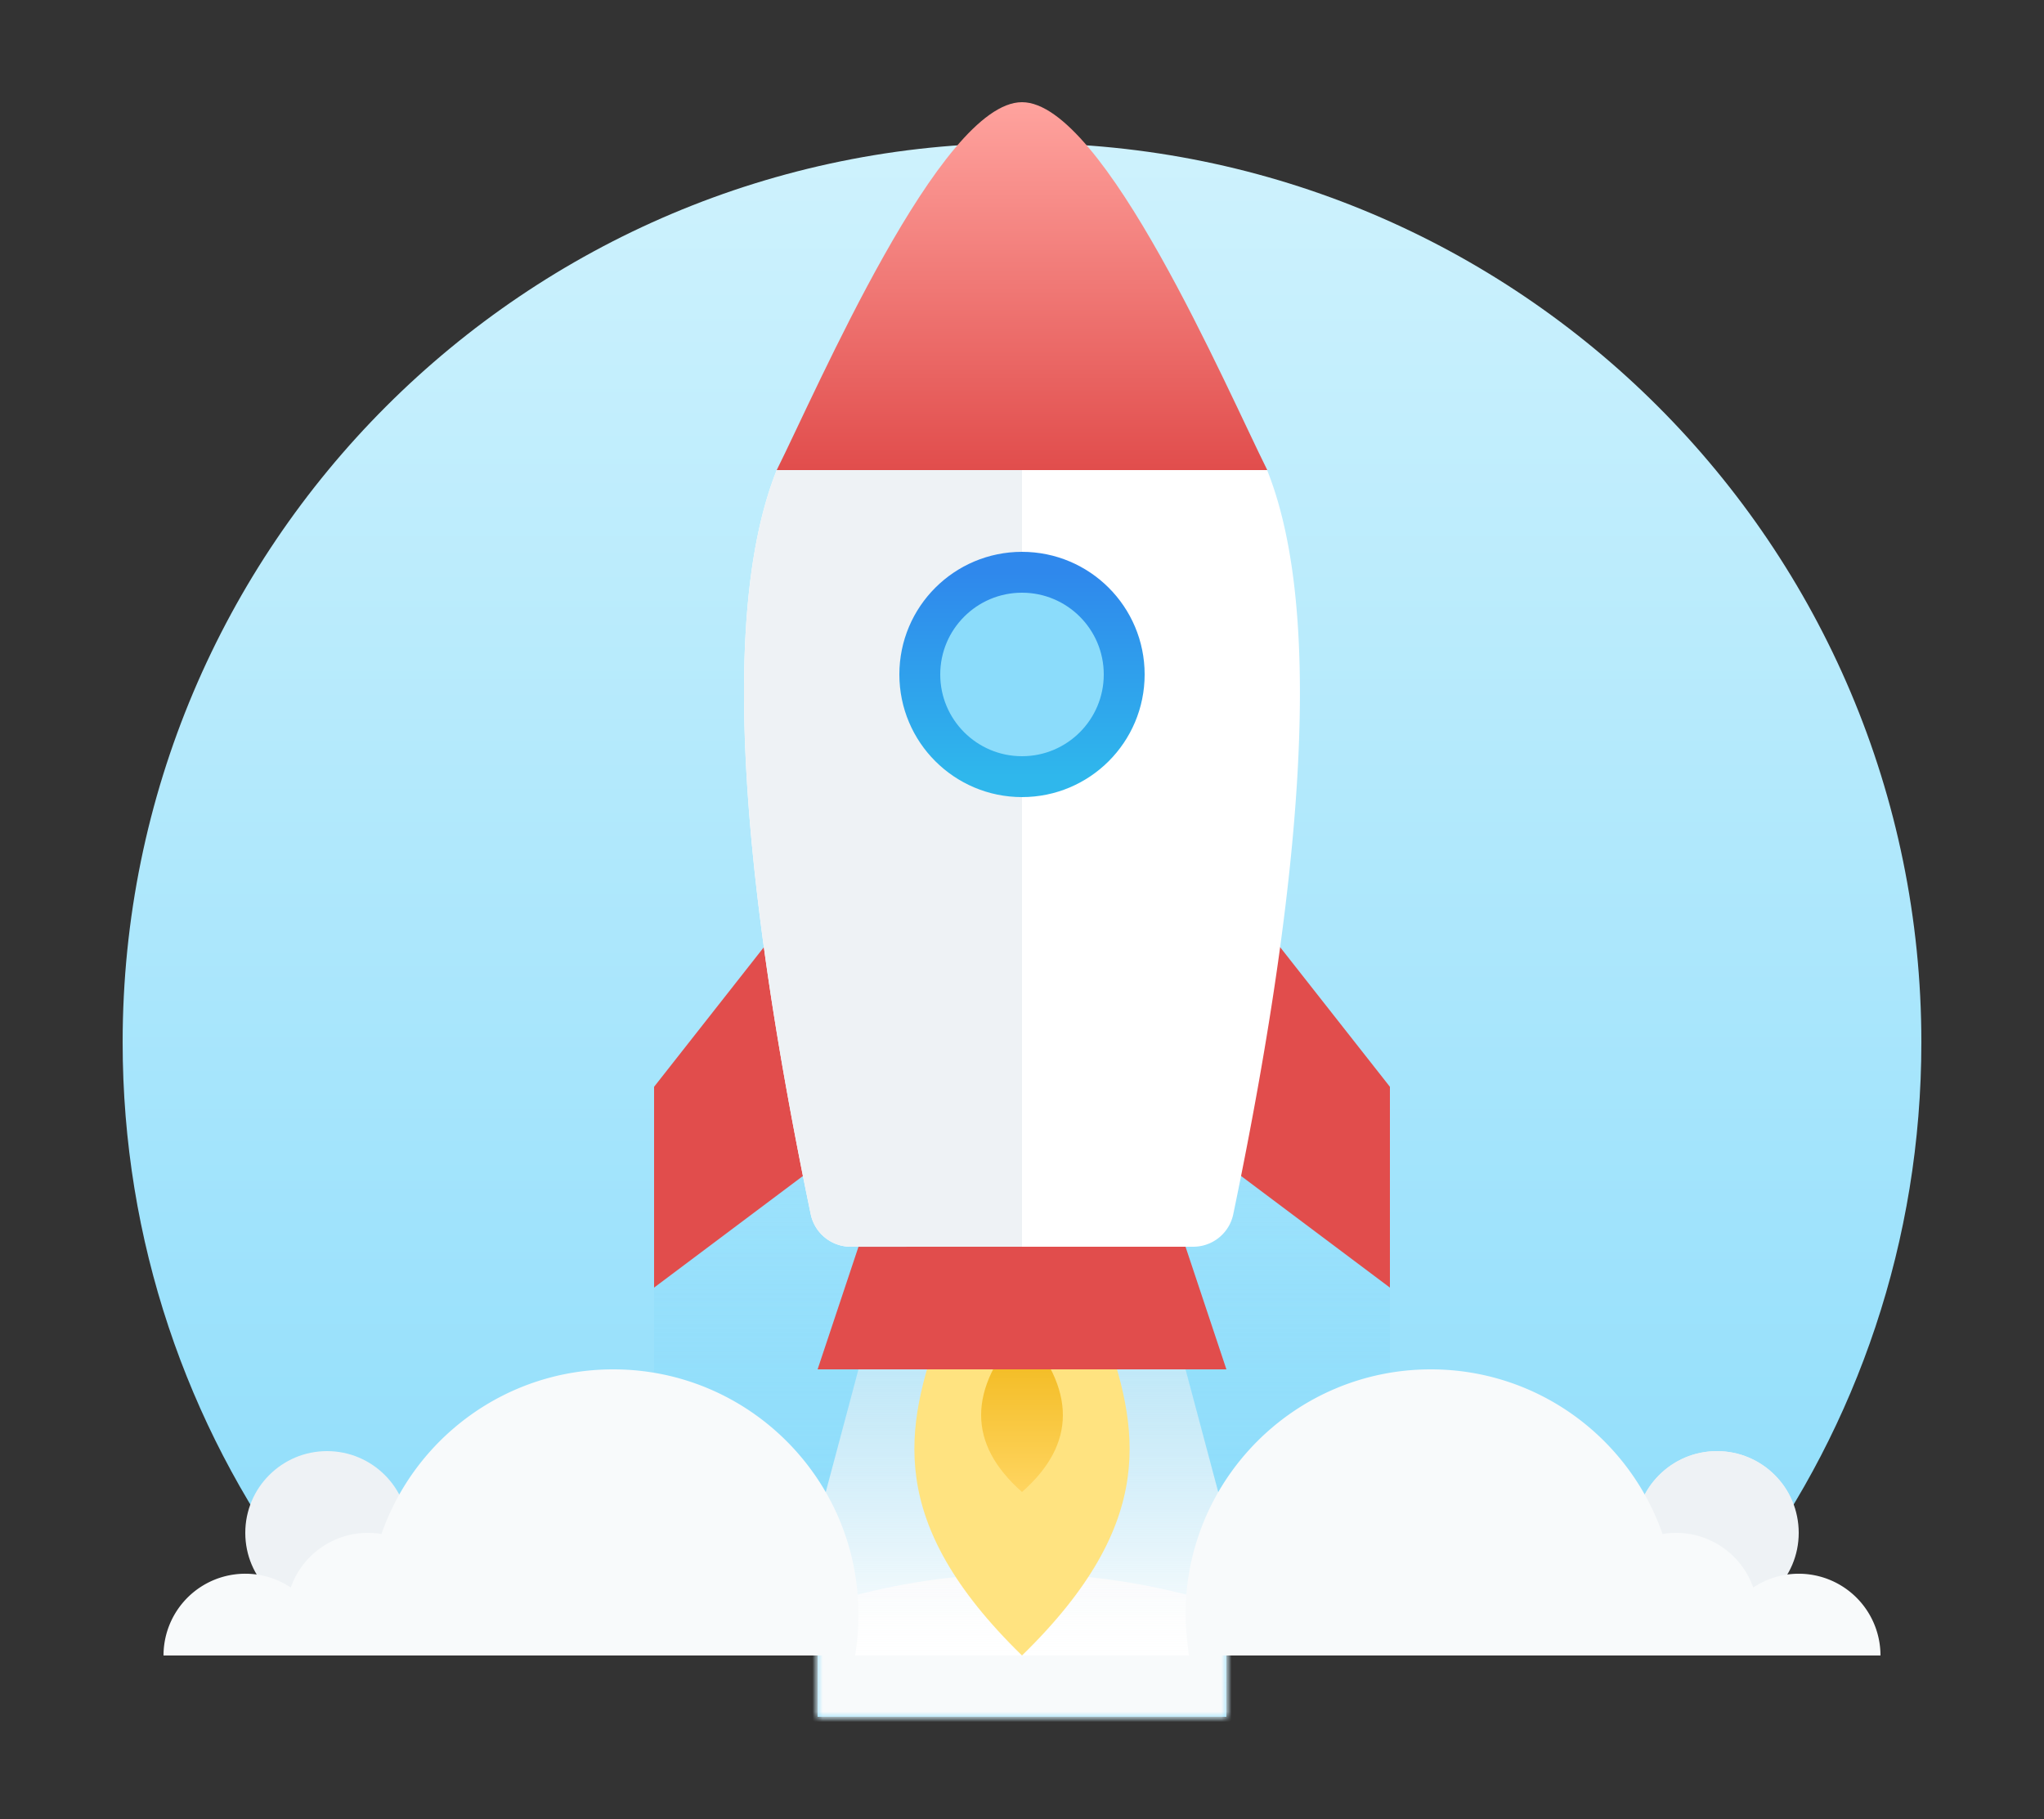 <svg xmlns="http://www.w3.org/2000/svg" xmlns:xlink="http://www.w3.org/1999/xlink" width="200" height="178" viewBox="0 0 200 178">
    <rect x="0" y="0" width="200" height="178" fill="#333333" stroke="none"/>
    <defs>
        <path id="a" d="M0 0h200v178H0z"/>
        <linearGradient id="d" x1="50%" x2="50%" y1="0%" y2="100%">
            <stop offset="0%" stop-color="#CEF2FD"/>
            <stop offset="100%" stop-color="#8BDCFB"/>
        </linearGradient>
        <path id="c" d="M17 140C6.312 125.432 0 107.453 0 88 0 39.399 39.399 0 88 0s88 39.399 88 88c0 19.453-6.312 37.432-17 52h-51v14H68v-14H17z"/>
        <linearGradient id="e" x1="50%" x2="50%" y1="0%" y2="100%">
            <stop offset="0%" stop-color="#8BDCFB" stop-opacity=".24"/>
            <stop offset="100%" stop-color="#8BDCFB"/>
        </linearGradient>
        <linearGradient id="g" x1="50%" x2="50%" y1="0%" y2="100%">
            <stop offset="0%" stop-color="#EEF2F5" stop-opacity=".5"/>
            <stop offset="100%" stop-color="#FFF"/>
        </linearGradient>
        <linearGradient id="h" x1="50%" x2="50%" y1="0%" y2="100%">
            <stop offset="0%" stop-color="#FFE380"/>
            <stop offset="100%" stop-color="#FFE380"/>
        </linearGradient>
        <linearGradient id="i" x1="50%" x2="50%" y1="100%" y2="0%">
            <stop offset="0%" stop-color="#FFD560"/>
            <stop offset="100%" stop-color="#F0B616"/>
        </linearGradient>
        <linearGradient id="j" x1="50%" x2="50%" y1="0%" y2="100%">
            <stop offset="0%" stop-color="#2F88EC"/>
            <stop offset="100%" stop-color="#2FB7EC"/>
        </linearGradient>
        <linearGradient id="k" x1="100%" y1="0%" y2="100%">
            <stop offset="0%" stop-color="#FFA39E"/>
            <stop offset="100%" stop-color="#E14D4C"/>
        </linearGradient>
    </defs>
    <g fill="none" fill-rule="evenodd">
        <mask id="b" fill="#fff">
            <use xlink:href="#a"/>
        </mask>
        <use fill="#E14D4C" fill-opacity="0" fill-rule="nonzero" xlink:href="#a"/>
        <g mask="url(#b)">
            <g transform="translate(12 10)">
                <g transform="translate(0 4)">
                    <mask id="f" fill="#fff">
                        <use xlink:href="#c"/>
                    </mask>
                    <use fill="url(#d)" fill-rule="nonzero" xlink:href="#c"/>
                    <path fill="url(#e)" fill-rule="nonzero" d="M52 100h72v84H52z" mask="url(#f)"/>
                    <circle cx="156" cy="136" r="8" fill="#EEF2F5" fill-rule="nonzero" mask="url(#f)"/>
                    <circle cx="152" cy="148" r="8" fill="#FFF" fill-rule="nonzero" mask="url(#f)"/>
                    <g fill="#F8FAFB" fill-rule="nonzero" mask="url(#f)">
                        <circle cx="64" cy="64" r="64" transform="translate(24 140)"/>
                    </g>
                </g>
                <circle cx="156" cy="140" r="8" fill="#EEF2F5" fill-rule="nonzero"/>
                <circle cx="20" cy="140" r="8" fill="#EEF2F5" fill-rule="nonzero"/>
                <path fill="url(#g)" fill-rule="nonzero" d="M111.467 152H64.533L72 124h32z"/>
                <path fill="url(#h)" fill-rule="nonzero" d="M88 152c-13.5-13.162-11.375-22.4-8-32h16c3.375 9.6 5.5 18.838-8 32z"/>
                <path fill="url(#i)" fill-rule="nonzero" d="M88 120c5.333 5.97 5.333 11.303 0 16-5.333-4.707-5.333-10.04 0-16z"/>
                <g fill-rule="nonzero" transform="translate(52)">
                    <path fill="#E14D4C" d="M56 76l16 20.35V116l-16-12V76zm-40 0L0 96.35V116l16-12V76z"/>
                    <path fill="#FFF" d="M59.983 36c5.191 12.95 4.088 37.222-3.31 72.814A4 4 0 0 1 52.756 112H19.244a4 4 0 0 1-3.917-3.186C7.93 73.222 6.82 48.951 12 36h47.983z"/>
                    <path fill="#EEF2F5" d="M12 36h24v76H19.244a4 4 0 0 1-3.917-3.186C7.93 73.222 6.82 48.951 12 36z"/>
                    <path fill="#E14D4C" d="M20 112.003L16 124h40l-4-12z"/>
                    <circle cx="36" cy="56" r="10" fill="#8BDCFB" stroke="url(#j)" stroke-width="4"/>
                    <path fill="url(#k)" d="M36 0c-7.988 0-20 27.994-24 36h48C56 27.994 44 0 36 0z"/>
                </g>
                <path fill="#F8FAFB" fill-rule="nonzero" d="M104.332 152c-.221-1.758-.332-3.091-.332-4 0-13.255 10.745-24 24-24 10.49 0 19.41 6.73 22.673 16.11a8.003 8.003 0 0 1 8.878 5.24A8 8 0 0 1 172 152h-67.67zM71.668 152H4a8 8 0 0 1 12.45-6.65 8.003 8.003 0 0 1 8.877-5.24C28.591 130.73 37.51 124 48 124c13.255 0 24 10.745 24 24 0 1.363-.114 2.7-.332 4z"/>
            </g>
        </g>
    </g>
</svg>
